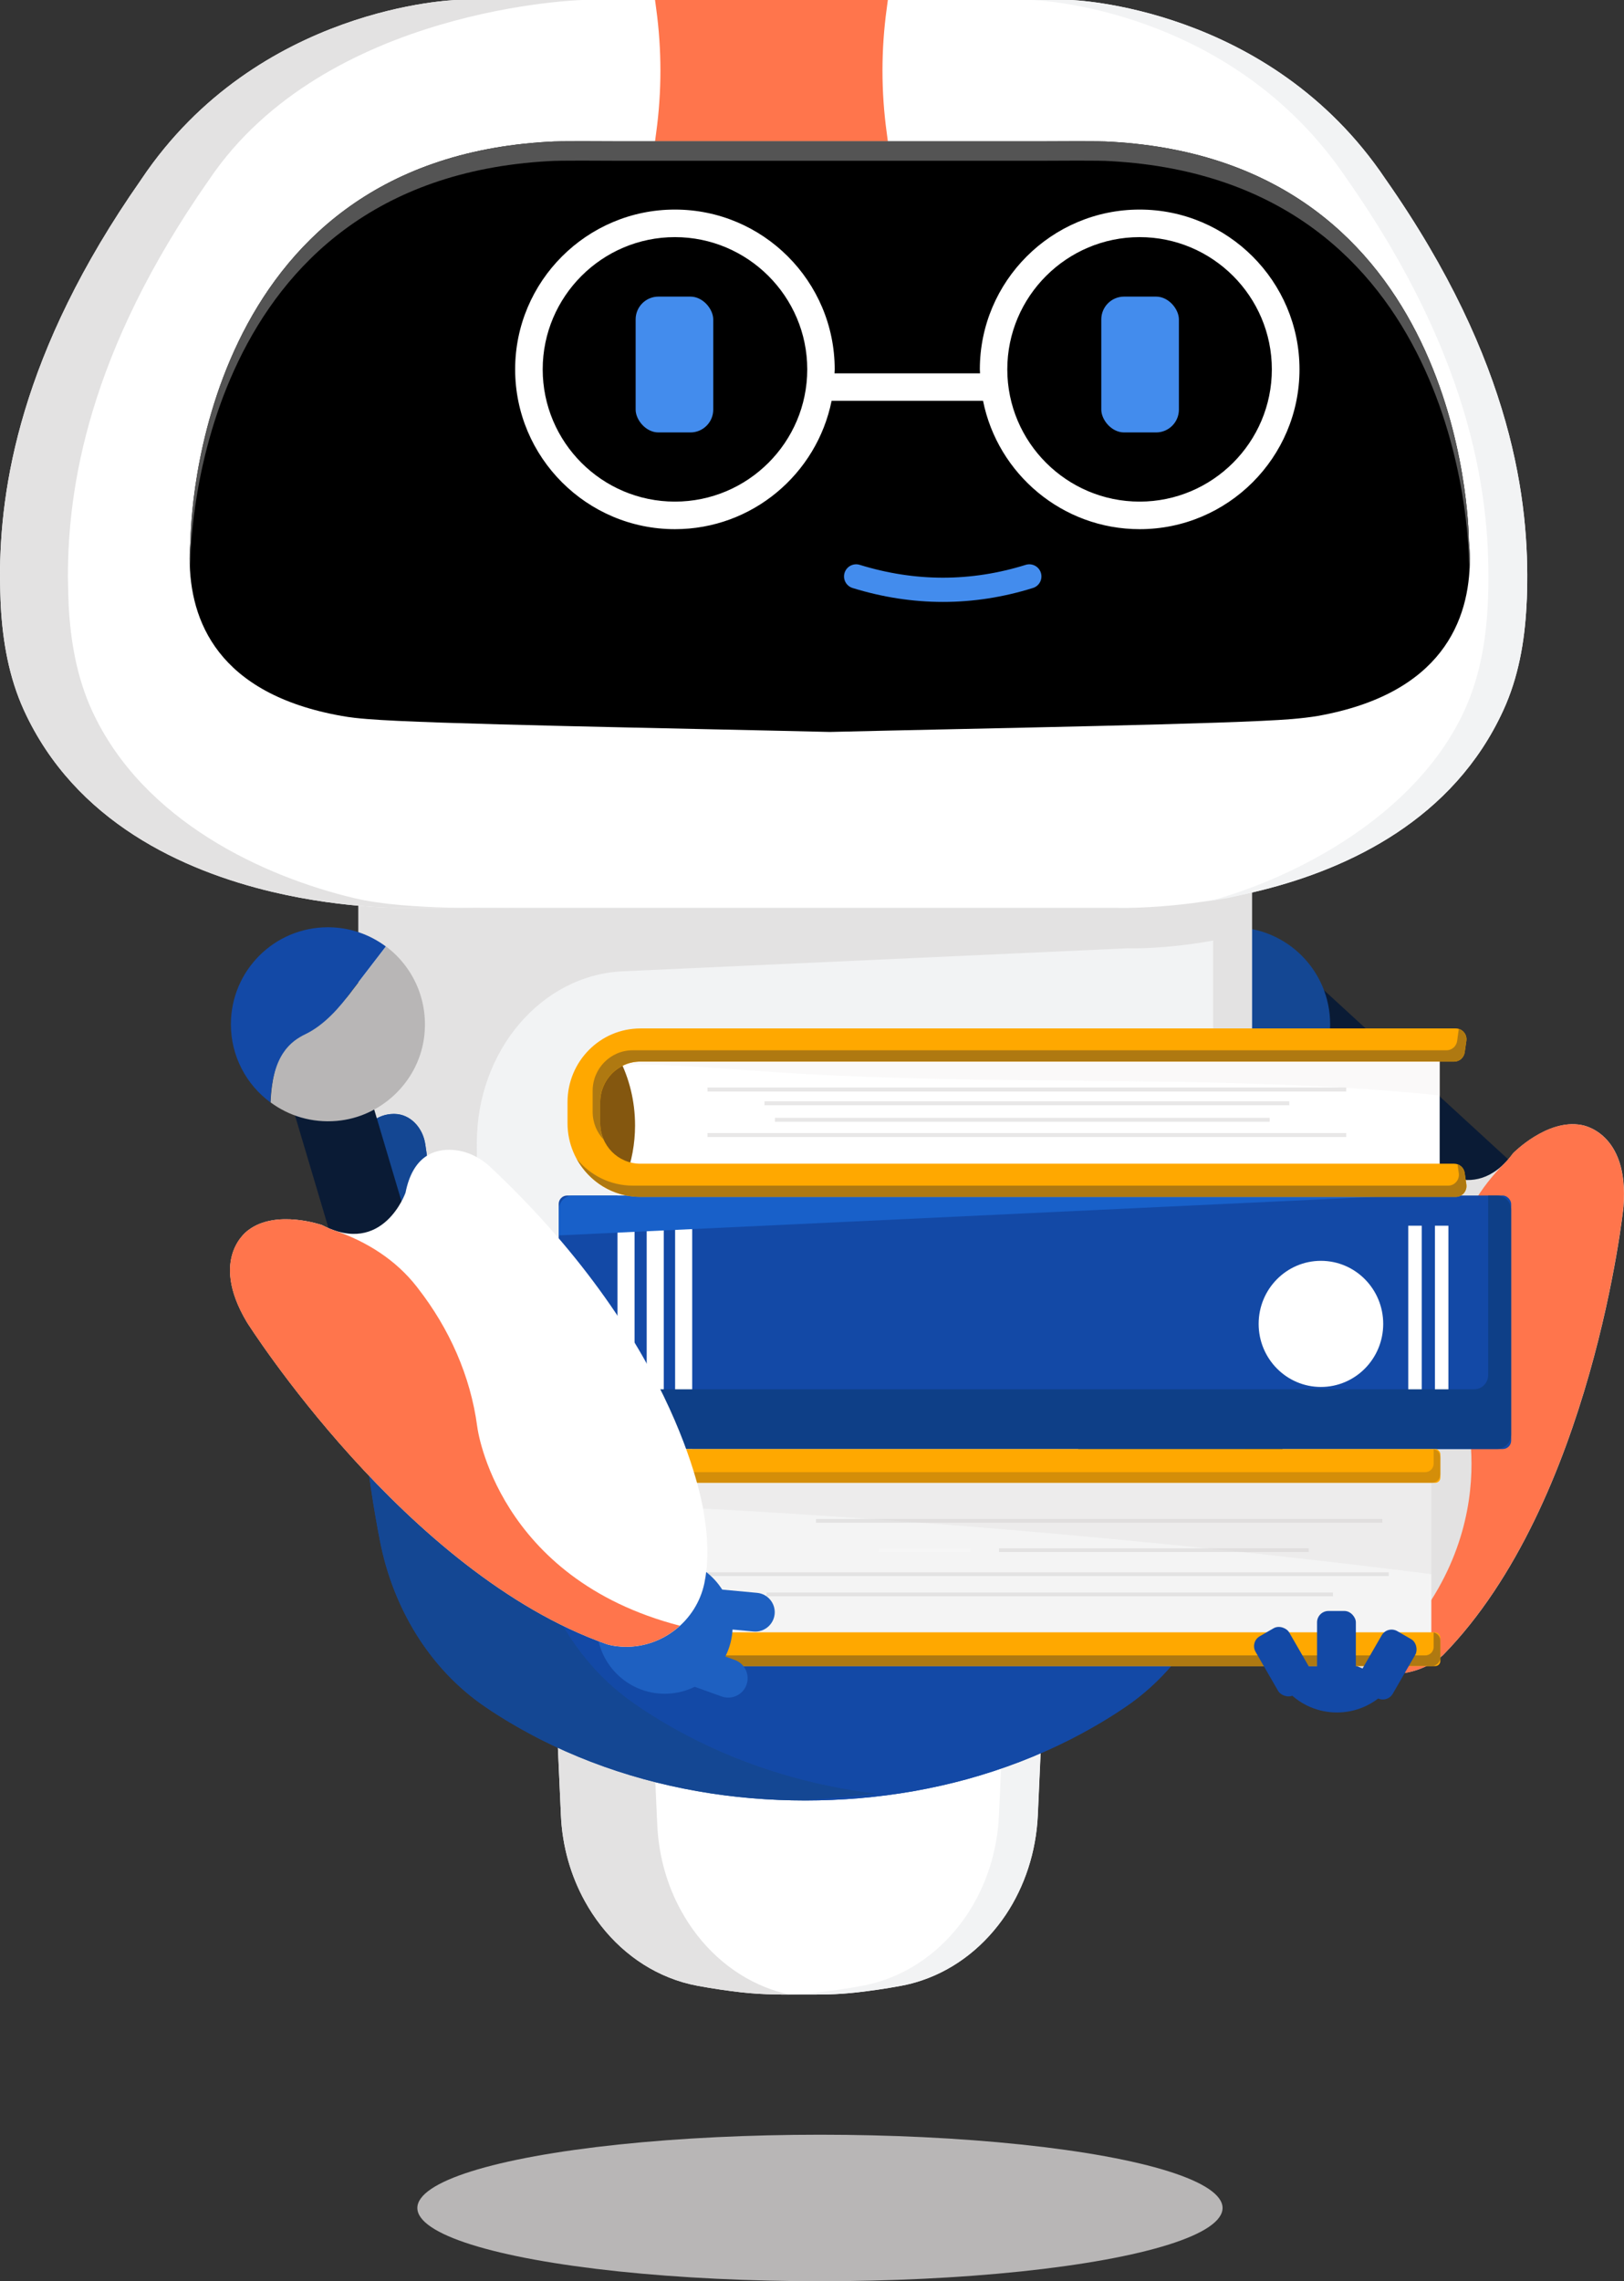 <svg width="284.791" height="400" viewBox="0 0 284.791 400" fill="none" xmlns="http://www.w3.org/2000/svg" xmlns:xlink="http://www.w3.org/1999/xlink">
	<rect x="0" y="0" width="284.791" height="400" fill="#333333" stroke="none"/>
	<desc>
			Created with Pixso.
	</desc>
	<defs>
		<clipPath id="clip290_5203">
			<rect id="Property 1=Default" width="284.791" height="400" fill="white" fill-opacity="0"/>
		</clipPath>
	</defs>
	<g clip-path="url(#clip290_5203)">
		<ellipse id="ellipse" cx="143.79" cy="387.156" rx="70.602" ry="12.845" fill="#B8B6B6" fill-opacity="1"/>
		<rect id="rect" x="218.848" y="179.859" width="13.61" height="54.815" transform="rotate(-47.44 218.848 179.859)" fill="#0A1B35" fill-opacity="1"/>
		<path id="path" d="M199.438 182.205C200.578 189.86 207.009 195.883 214.715 196.546C219.087 196.921 223.12 195.662 226.318 193.297C225.978 184.944 222.966 181.626 220.312 180.35C217.063 178.768 214.103 176.608 211.993 173.665L206.073 165.958C201.292 169.531 198.468 175.587 199.438 182.205Z" fill="#E3E2E2" fill-opacity="1" fill-rule="nonzero"/>
		<path id="path" d="M206.09 165.958L212.01 173.665C214.12 176.608 216.876 179.721 220.125 181.303C222.779 182.579 225.995 184.944 226.335 193.297C230.537 190.201 233.259 185.216 233.259 179.602C233.259 170.211 225.654 162.589 216.247 162.589C212.436 162.589 208.914 163.848 206.09 165.958Z" fill="#144793" fill-opacity="1" fill-rule="nonzero"/>
		<circle id="circle" cx="234.45" cy="288.364" r="11.909" fill="#1349A6" fill-opacity="1"/>
		<path id="path" d="M249.729 203.59C249.729 203.59 258.235 211.909 265.346 202.212C265.346 202.212 271.301 196.138 277.323 197.261C277.323 197.261 285.762 198.367 284.707 211.62C284.707 211.62 279.263 263.406 253.097 290.167C253.097 290.167 252.213 291.085 250.409 292.004C244.506 295.049 237.14 293.399 233.022 288.193C231.083 285.743 229.178 282.239 227.698 277.22C227.698 277.22 218.103 249.456 234.417 206.073C235.285 203.76 236.867 201.718 239.011 200.493C241.767 198.911 245.697 198.35 249.729 203.59Z" fill="#E3E2E2" fill-opacity="1" fill-rule="nonzero"/>
		<path id="path" d="M255.223 219.241L255.155 219.599C253.369 228.343 253.692 237.445 256.55 245.9C256.567 245.968 256.601 246.036 256.618 246.104C256.618 246.104 265.244 271.3 240.133 292.957C243.467 293.927 247.142 293.671 250.392 292.021C252.178 291.085 253.08 290.167 253.08 290.167C279.245 263.406 284.689 211.62 284.689 211.62C285.744 198.367 277.305 197.261 277.305 197.261C271.283 196.121 265.329 202.212 265.329 202.212C264.835 202.892 264.325 203.488 263.814 203.998C259.595 208.234 256.414 213.389 255.223 219.241Z" fill="#FF754C" fill-opacity="1" fill-rule="nonzero"/>
		<path id="path" d="M97.721 303.947L98.367 318.306C98.606 323.767 100.103 328.905 102.552 333.345C105.921 339.469 111.093 344.267 117.336 346.751C118.936 347.397 120.603 347.874 122.321 348.197C125.23 348.741 127.867 349.098 129.942 349.337C131.916 349.558 133.89 349.677 135.88 349.711C136.305 349.728 136.748 349.728 137.19 349.728L143.178 349.728C143.825 349.728 144.471 349.728 145.101 349.711C146.887 349.66 148.673 349.541 150.426 349.337C152.484 349.098 155.138 348.741 158.047 348.197C159.323 347.958 160.565 347.635 161.773 347.21C167.71 345.186 172.78 341.103 176.387 335.727C179.67 330.793 181.695 324.771 182.001 318.306L182.647 303.947C168.663 307.299 154.424 308.983 140.184 308.983C125.945 308.983 111.722 307.299 97.721 303.947Z" fill="#FFFFFF" fill-opacity="1" fill-rule="nonzero"/>
		<path id="path" d="M97.721 303.947L98.367 318.306C98.606 323.767 100.103 328.905 102.552 333.345C105.921 339.469 111.093 344.267 117.336 346.751C118.936 347.397 120.603 347.874 122.321 348.197C125.23 348.741 127.867 349.098 129.942 349.337C131.916 349.558 133.89 349.677 135.88 349.711C136.305 349.728 136.748 349.728 137.19 349.728L138.432 349.728C136.986 349.422 135.591 348.996 134.229 348.452C127.986 345.968 122.814 341.171 119.446 335.046C116.996 330.606 115.516 325.468 115.261 320.007L114.682 307.179C109 306.38 103.335 305.308 97.721 303.947Z" fill="#E3E2E2" fill-opacity="1" fill-rule="nonzero"/>
		<path id="path" d="M182.494 306.822L181.984 318.305C181.695 324.77 179.67 330.793 176.387 335.726C172.78 341.102 167.71 345.185 161.773 347.21C160.565 347.635 159.306 347.958 158.03 348.197C155.138 348.741 152.484 349.098 150.426 349.336C148.656 349.541 146.87 349.66 145.083 349.711C144.454 349.728 143.808 349.728 143.161 349.728L136.85 349.728C137.326 349.728 137.802 349.728 138.279 349.711C140.065 349.66 141.851 349.541 143.621 349.336C145.679 349.098 148.333 348.741 151.225 348.197C152.501 347.958 153.76 347.635 154.968 347.21C160.905 345.185 165.975 341.102 169.582 335.726C172.865 330.793 174.89 324.77 175.179 318.305L175.57 309.578C177.918 308.761 180.215 307.843 182.494 306.822Z" fill="#F2F3F4" fill-opacity="1" fill-rule="nonzero"/>
		<path id="path" d="M141.205 315.703L131.865 314.903C119.191 313.814 106.721 310.48 95.186 304.576C91.954 302.926 88.67 301.004 85.506 298.826C76.098 292.327 69.616 281.729 67.303 269.718C65.227 258.881 63.032 242.378 62.862 220.449L62.862 155.682L141.205 155.682L219.548 155.682L219.548 220.449C219.378 242.378 217.201 258.881 215.108 269.718C212.794 281.728 206.312 292.327 196.904 298.826C193.74 301.021 190.457 302.926 187.224 304.576C175.69 310.48 163.22 313.814 150.545 314.903L141.205 315.703Z" fill="#F2F3F4" fill-opacity="1" fill-rule="nonzero"/>
		<path id="path" d="M219.547 156.499L219.547 220.432C219.377 242.361 217.183 258.864 215.107 269.7C212.793 281.711 206.312 292.31 196.903 298.809C193.739 301.004 190.456 302.909 187.223 304.576C185.658 305.376 184.093 306.125 182.494 306.822L182.63 303.947C182.018 304.1 181.405 304.236 180.792 304.372C183.906 302.756 187.053 300.919 190.098 298.809C199.506 292.31 205.988 281.711 208.302 269.7C210.377 258.864 212.572 242.361 212.742 220.432L212.742 157.843C214.886 157.486 217.183 157.043 219.547 156.499Z" fill="#E3E2E2" fill-opacity="1" fill-rule="nonzero"/>
		<path id="path" d="M62.843 152.688L62.843 163.117L62.877 199.745C64 197.176 66.28 195.339 68.968 195.322L69.189 195.322C71.928 195.355 74.14 197.72 74.565 200.664C74.905 203.113 75.296 205.597 75.773 208.115C78.189 221.368 82.204 235.148 88.89 246.972C88.515 245.032 88.141 243.042 87.733 241.034C86.389 234.383 85.368 227.646 84.653 220.875C83.956 214.086 83.616 207.264 83.616 200.442C83.616 184.263 94.912 170.977 109.186 170.313L197.668 166.281C197.668 166.281 207.467 166.638 219.512 163.406L219.512 152.977C207.467 156.209 197.668 155.852 197.668 155.852L85.725 155.852C85.725 155.852 75.348 156.227 62.843 152.688Z" fill="#E3E2E2" fill-opacity="1" fill-rule="nonzero"/>
		<path id="Union" d="M62.129 203.353L62.129 220.841C62.299 242.771 64.494 259.273 66.62 270.11C68.934 282.121 75.484 292.719 84.994 299.219C88.192 301.413 91.51 303.318 94.759 304.986C106.413 310.889 119.019 314.223 131.812 315.312C134.943 315.567 138.073 315.704 141.237 315.704L150.577 314.887C151.7 314.785 152.805 314.683 153.911 314.53L153.911 314.53C152.806 314.683 151.7 314.785 150.577 314.887L141.237 315.704C144.367 315.704 147.515 315.568 150.662 315.312C157.076 314.768 163.404 313.662 169.614 311.961C175.824 310.243 181.88 307.946 187.715 304.986C190.965 303.319 194.282 301.413 197.48 299.219C206.991 292.72 213.541 282.121 215.854 270.11C217.981 259.273 220.175 242.771 220.346 220.842L220.346 203.268C220.346 199.695 218.27 196.361 215.14 195.544C214.561 195.391 213.949 195.323 213.336 195.323C210.666 195.323 208.352 197.466 207.943 200.358C207.586 202.927 207.161 205.547 206.667 208.201C200.594 241.529 184.245 278.208 141.781 278.65L140.692 278.65C115.089 278.378 98.961 264.922 88.907 246.974L88.907 246.973C82.221 235.149 78.206 221.369 75.79 208.116C75.314 205.598 74.922 203.114 74.582 200.665C74.157 197.721 71.945 195.356 69.206 195.323L68.985 195.323C66.28 195.34 64.001 197.177 62.895 199.746C62.418 200.834 62.129 202.06 62.129 203.353ZM121.207 304.67C129.371 308.856 137.998 311.74 146.834 313.432C138.001 311.74 129.383 308.856 121.207 304.67Z" clip-rule="evenodd" fill="#1349A6" fill-opacity="1" fill-rule="evenodd"/>
		<path id="path" d="M62.13 203.352L62.13 220.84C62.3 242.77 64.495 259.272 66.621 270.109C68.935 282.12 75.485 292.719 84.995 299.218C88.193 301.412 91.511 303.317 94.76 304.985C106.414 310.888 119.02 314.222 131.813 315.311C134.944 315.566 138.074 315.703 141.238 315.703L150.578 314.886C151.701 314.784 152.807 314.682 153.913 314.529C142.378 313.151 131.082 309.833 120.568 304.338C117.336 302.637 114.052 300.698 110.888 298.452C101.463 291.817 94.981 280.98 92.685 268.714C91.579 262.827 90.439 255.308 88.908 246.972C82.222 235.148 78.207 221.368 75.791 208.115C75.314 205.597 74.923 203.113 74.583 200.664C74.158 197.72 71.946 195.355 69.207 195.322L68.986 195.322C66.281 195.339 64.001 197.176 62.895 199.745C62.419 200.833 62.13 202.059 62.13 203.352Z" fill="#144793" fill-opacity="1" fill-rule="nonzero"/>
		<path id="path" d="M88.907 246.972C90.439 255.308 91.578 262.827 92.684 268.714C94.981 280.98 101.462 291.817 110.888 298.452C114.052 300.698 117.335 302.637 120.568 304.338C131.099 309.833 142.378 313.151 153.912 314.529C152.807 314.682 151.701 314.784 150.578 314.886L141.238 315.703C144.368 315.703 147.516 315.567 150.663 315.311C157.077 314.767 163.405 313.661 169.615 311.96C175.825 310.242 181.881 307.945 187.716 304.985C190.966 303.317 194.283 301.412 197.481 299.218C206.992 292.719 213.542 282.12 215.855 270.109C217.982 259.272 220.176 242.77 220.347 220.84L220.347 203.266C220.347 199.694 218.271 196.359 215.141 195.543C214.562 195.39 213.95 195.322 213.337 195.322C210.667 195.322 208.353 197.465 207.944 200.357C207.587 202.926 207.162 205.546 206.668 208.2C200.595 241.528 184.246 278.207 141.782 278.649L140.693 278.649C115.09 278.377 98.962 264.92 88.907 246.972Z" fill="#1349A6" fill-opacity="1" fill-rule="nonzero"/>
		<path id="logo" d="M186.356 204.321C186.526 203.419 186.611 202.501 186.611 201.548C186.611 195.798 183.277 190.813 178.429 188.431C178.445 188.244 178.462 188.04 178.462 187.853C178.462 184.348 175.622 181.507 172.117 181.507C168.612 181.507 165.771 184.348 165.771 187.853C165.771 188.006 165.771 188.159 165.788 188.312C160.803 190.643 157.35 195.713 157.35 201.565C157.35 202.467 157.435 203.352 157.588 204.202C155.563 205.257 154.186 207.384 154.186 209.816C154.186 213.321 157.027 216.162 160.531 216.162C162.232 216.162 163.798 215.481 164.938 214.376C167.03 215.532 169.429 216.196 171.981 216.196C174.533 216.196 176.812 215.567 178.854 214.478C179.977 215.532 181.491 216.162 183.158 216.162C186.663 216.162 189.504 213.321 189.504 209.816C189.504 207.486 188.245 205.41 186.356 204.321ZM172.134 183.004C174.788 183.004 176.948 185.148 176.965 187.785C176.965 188.329 176.88 188.891 176.71 189.367C176.064 191.29 174.26 192.667 172.134 192.667C170.007 192.667 168.136 191.239 167.523 189.282C167.387 188.823 167.302 188.346 167.302 187.836C167.387 185.233 169.514 183.004 172.134 183.004ZM160.565 214.631C157.895 214.631 155.734 212.47 155.734 209.799C155.734 208.081 156.635 206.567 157.997 205.716C158.438 205.427 158.932 205.223 159.459 205.104C159.817 205.019 160.191 204.968 160.583 204.968C163.253 204.968 165.414 207.128 165.414 209.799C165.414 210.735 165.142 211.603 164.682 212.334C164.41 212.793 164.053 213.185 163.645 213.525C162.811 214.222 161.722 214.631 160.565 214.631ZM172.015 214.597C169.837 214.597 167.779 214.052 165.975 213.117C166.571 212.147 166.911 211.007 166.911 209.799C166.911 206.295 164.07 203.454 160.565 203.454C160.072 203.454 159.579 203.505 159.119 203.624C159 202.943 158.949 202.246 158.949 201.548C158.949 196.461 161.875 192.038 166.128 189.895C166.979 192.395 169.344 194.182 172.134 194.182C174.924 194.182 177.204 192.447 178.088 189.997C182.222 192.191 185.046 196.546 185.046 201.531C185.046 202.263 184.979 202.977 184.876 203.675C184.332 203.522 183.771 203.437 183.175 203.437C179.67 203.437 176.829 206.278 176.829 209.782C176.829 211.041 177.204 212.215 177.833 213.202C176.081 214.086 174.107 214.597 172.015 214.597ZM183.192 214.631C182.086 214.631 181.065 214.257 180.249 213.627C179.824 213.304 179.466 212.913 179.16 212.47C178.649 211.705 178.36 210.786 178.36 209.799C178.36 207.128 180.521 204.968 183.192 204.968C183.668 204.968 184.128 205.036 184.553 205.172C185.081 205.325 185.557 205.563 185.982 205.869C187.224 206.737 188.023 208.183 188.023 209.816C188.023 212.487 185.863 214.631 183.192 214.631Z" fill="#1349A6" fill-opacity="1" fill-rule="nonzero"/>
		<path id="logo" d="M186.611 201.548C186.611 195.798 183.277 190.813 178.429 188.431C178.445 188.244 178.462 188.04 178.462 187.853C178.462 184.348 175.622 181.507 172.117 181.507C168.612 181.507 165.771 184.348 165.771 187.853C165.771 188.006 165.771 188.159 165.788 188.312C160.803 190.643 157.35 195.713 157.35 201.565C157.35 202.467 157.435 203.352 157.588 204.202C155.563 205.257 154.186 207.384 154.186 209.816C154.186 213.321 157.027 216.162 160.531 216.162C162.232 216.162 163.798 215.481 164.938 214.376C167.03 215.532 169.429 216.196 171.981 216.196C174.533 216.196 176.812 215.567 178.854 214.478C179.977 215.532 181.491 216.162 183.158 216.162C186.663 216.162 189.504 213.321 189.504 209.816C189.504 207.486 188.245 205.41 186.356 204.321C186.526 203.419 186.611 202.501 186.611 201.548ZM176.965 187.785C176.965 188.329 176.88 188.891 176.71 189.367C176.064 191.29 174.26 192.667 172.134 192.667C170.007 192.667 168.136 191.239 167.523 189.282C167.387 188.823 167.302 188.346 167.302 187.836C167.387 185.233 169.514 183.004 172.134 183.004C174.788 183.004 176.948 185.148 176.965 187.785ZM155.734 209.799C155.734 208.081 156.635 206.567 157.997 205.716C158.438 205.427 158.932 205.223 159.459 205.104C159.817 205.019 160.191 204.968 160.583 204.968C163.253 204.968 165.414 207.128 165.414 209.799C165.414 210.735 165.142 211.603 164.682 212.334C164.41 212.793 164.053 213.185 163.645 213.525C162.811 214.222 161.722 214.631 160.565 214.631C157.895 214.631 155.734 212.47 155.734 209.799ZM165.975 213.117C166.571 212.147 166.911 211.007 166.911 209.799C166.911 206.295 164.07 203.454 160.565 203.454C160.072 203.454 159.579 203.505 159.119 203.624C159 202.943 158.949 202.246 158.949 201.548C158.949 196.461 161.875 192.038 166.128 189.895C166.979 192.395 169.344 194.182 172.134 194.182C174.924 194.182 177.204 192.447 178.088 189.997C182.222 192.191 185.046 196.546 185.046 201.531C185.046 202.263 184.979 202.977 184.876 203.675C184.332 203.522 183.771 203.437 183.175 203.437C179.67 203.437 176.829 206.278 176.829 209.782C176.829 211.041 177.204 212.215 177.833 213.202C176.081 214.086 174.107 214.597 172.015 214.597C169.837 214.597 167.779 214.052 165.975 213.117ZM180.249 213.627C179.824 213.304 179.466 212.913 179.16 212.47C178.649 211.705 178.36 210.786 178.36 209.799C178.36 207.128 180.521 204.968 183.192 204.968C183.668 204.968 184.128 205.036 184.553 205.172C185.081 205.325 185.557 205.563 185.982 205.869C187.224 206.737 188.023 208.183 188.023 209.816C188.023 212.487 185.863 214.631 183.192 214.631C182.086 214.631 181.065 214.257 180.249 213.627Z" stroke="#1349A6" stroke-opacity="1" stroke-width="0.99"/>
		<rect id="rect" x="97.977" y="209.629" rx="1.48" width="167.03" height="44.454" fill="#1349A6" fill-opacity="1"/>
		<ellipse id="ellipse" cx="231.643" cy="232.137" rx="10.922" ry="11.058" fill="#FFFFFF" fill-opacity="1"/>
		<rect id="rect-2" x="246.955" y="214.92" width="2.365" height="34.433" fill="#FFFFFF" fill-opacity="1"/>
		<rect id="rect-3" x="251.633" y="214.92" width="2.365" height="34.433" fill="#FFFFFF" fill-opacity="1"/>
		<rect id="rect-4" x="118.391" y="209.629" width="2.994" height="44.454" fill="#FFFFFF" fill-opacity="1"/>
		<rect id="rect-5" x="108.285" y="209.629" width="2.994" height="44.454" fill="#FFFFFF" fill-opacity="1"/>
		<rect id="rect-6" x="113.406" y="209.629" width="2.994" height="44.454" fill="#FFFFFF" fill-opacity="1"/>
		<path id="path" d="M262.54 209.629L260.974 209.629L260.974 241.103C260.974 242.498 259.868 243.603 258.507 243.603L97.977 243.603L97.977 251.565C97.977 252.943 99.082 254.066 100.443 254.066L262.522 254.066C263.883 254.066 264.989 252.943 264.989 251.565L264.989 212.13C264.989 210.752 263.9 209.629 262.54 209.629Z" fill="#0E3F87" fill-opacity="1" fill-rule="nonzero"/>
		<path id="path-2" d="M245.951 209.629L100.459 209.629C99.098 209.629 97.992 210.752 97.992 212.13L97.992 216.621C126.233 215.294 245.951 209.629 245.951 209.629Z" fill="#1860C9" fill-opacity="1" fill-rule="nonzero"/>
		<rect id="rect-7" x="110.82" y="257.043" width="140.184" height="32.137" fill="#F4F4F4" fill-opacity="1"/>
		<g opacity="0.54">
			<rect id="rect-8" x="143.094" y="266.349" width="99.32" height="0.646" fill="#D4D3D3" fill-opacity="1"/>
		</g>
		<g opacity="0.54">
			<rect id="rect-9" x="120.568" y="275.706" width="122.967" height="0.646" fill="#D4D3D3" fill-opacity="1"/>
		</g>
		<g opacity="0.54">
			<rect id="rect-10" x="134.434" y="279.245" width="99.319" height="0.646" fill="#D4D3D3" fill-opacity="1"/>
		</g>
		<g opacity="0.54">
			<rect id="rect-11" x="175.195" y="271.487" width="54.304" height="0.646" fill="#D4D3D3" fill-opacity="1"/>
		</g>
		<g opacity="0.54">
			<rect id="rect-12" x="154.117" y="271.487" width="16.043" height="0.646" fill="#F8F8F8" fill-opacity="1"/>
		</g>
		<g opacity="0.24">
			<path id="path-3" d="M251.021 257.06L110.838 257.06L110.838 264.665C116.639 264.155 122.492 264.461 128.31 264.784C169.327 267.149 210.259 270.892 251.021 276.012L251.021 257.06Z" fill="#D4D3D3" fill-opacity="1" fill-rule="nonzero"/>
		</g>
		<rect id="rect-13" x="108.506" y="254.083" rx="0.89" width="144.08" height="5.92" fill="#FFA800" fill-opacity="1"/>
		<rect id="rect-14" x="108.506" y="286.22" rx="0.89" width="144.08" height="5.92" fill="#FFA800" fill-opacity="1"/>
		<g opacity="0.54">
			<path id="path-4" d="M251.412 254.117L251.412 256.635C251.412 257.469 250.748 258.132 249.932 258.132L108.812 258.132C108.71 258.132 108.608 258.132 108.506 258.098L108.506 258.489C108.506 259.323 109.169 259.987 109.986 259.987L251.105 259.987C251.922 259.987 252.585 259.306 252.585 258.489L252.585 255.563C252.585 254.849 252.092 254.253 251.412 254.117Z" fill="#AF7911" fill-opacity="1" fill-rule="nonzero"/>
		</g>
		<path id="path-5" d="M251.412 286.254L251.412 288.772C251.412 289.605 250.748 290.269 249.932 290.269L108.812 290.269C108.71 290.269 108.608 290.269 108.506 290.235L108.506 290.626C108.506 291.46 109.169 292.123 109.986 292.123L251.105 292.123C251.922 292.123 252.585 291.443 252.585 290.626L252.585 287.7C252.585 286.985 252.092 286.39 251.412 286.254Z" fill="#AF7911" fill-opacity="1" fill-rule="nonzero"/>
		<path id="path-6" d="M113.56 183.243L252.467 183.243L252.467 208.03L113.56 208.03C107.962 208.03 103.42 203.437 103.42 197.788L103.42 193.501C103.42 187.853 107.962 183.243 113.56 183.243Z" fill="#FFFFFF" fill-opacity="1" fill-rule="nonzero"/>
		<g opacity="0.54">
			<path id="path-7" d="M136.321 188.023C174.974 190.609 213.95 188.142 252.466 192.072L252.466 183.226L113.439 183.226C110.394 183.226 107.689 184.604 105.852 186.764C116.008 186.322 126.165 187.36 136.321 188.023Z" fill="#F5F4F4" fill-opacity="1" fill-rule="nonzero"/>
		</g>
		<path id="path-8" d="M103.42 195.628C103.42 200.289 105.955 204.338 109.714 206.465C110.77 203.658 111.365 200.579 111.365 197.329C111.365 193.025 110.327 189.01 108.541 185.556C105.444 187.802 103.42 191.477 103.42 195.628Z" fill="#84570F" fill-opacity="1" fill-rule="nonzero"/>
		<path id="path-9" d="M255.291 209.867L112.3 209.867C105.24 209.867 99.523 204.083 99.523 196.938L99.523 193.263C99.523 186.118 105.24 180.333 112.3 180.333L255.291 180.333C256.431 180.333 257.315 181.354 257.145 182.511L256.856 184.519C256.72 185.454 255.937 186.152 255.001 186.152L112.283 186.152C108.404 186.152 105.257 189.333 105.257 193.263L105.257 196.938C105.257 200.868 108.404 204.049 112.283 204.049L255.001 204.049C255.937 204.049 256.737 204.747 256.856 205.682L257.145 207.69C257.315 208.83 256.431 209.867 255.291 209.867Z" fill="#FFA800" fill-opacity="1" fill-rule="nonzero"/>
		<path id="path-10" d="M255.529 182.528C255.393 183.464 254.61 184.161 253.674 184.161L110.956 184.161C107.077 184.161 103.93 187.343 103.93 191.272L103.93 194.947C103.93 196.87 104.678 198.588 105.886 199.864C105.478 198.962 105.257 197.975 105.257 196.921L105.257 193.246C105.257 189.316 108.404 186.135 112.283 186.135L255.001 186.135C255.937 186.135 256.737 185.437 256.856 184.501L257.145 182.494C257.281 181.541 256.686 180.674 255.818 180.418L255.529 182.528Z" fill="#AF7911" fill-opacity="1" fill-rule="nonzero"/>
		<path id="path-11" d="M256.856 205.682C256.754 204.951 256.244 204.372 255.597 204.151L255.818 205.716C255.989 206.856 255.104 207.894 253.964 207.894L110.973 207.894C107.009 207.894 103.454 206.056 101.123 203.181C103.301 207.179 107.486 209.867 112.3 209.867L255.291 209.867C256.431 209.867 257.315 208.847 257.146 207.69L256.856 205.682Z" fill="#AF7911" fill-opacity="1" fill-rule="nonzero"/>
		<g opacity="0.54">
			<rect id="rect-15" x="124.072" y="190.694" width="112.011" height="0.698" fill="#D4D3D3" fill-opacity="1"/>
		</g>
		<g opacity="0.54">
			<rect id="rect-16" x="124.072" y="198.673" width="112.011" height="0.698" fill="#D4D3D3" fill-opacity="1"/>
		</g>
		<g opacity="0.54">
			<rect id="rect-17" x="134.059" y="193.11" width="92.038" height="0.698" fill="#D4D3D3" fill-opacity="1"/>
		</g>
		<g opacity="0.54">
			<rect id="rect-18" x="135.896" y="196.002" width="86.764" height="0.698" fill="#D4D3D3" fill-opacity="1"/>
		</g>
		<rect id="rect" x="230.963" y="282.477" rx="2" width="6.805" height="16.723" fill="#1349A6" fill-opacity="1"/>
		<rect id="rect" x="219.182" y="287.909" rx="2" width="6.805" height="11.909" transform="rotate(-30 219.182 287.909)" fill="#1349A6" fill-opacity="1"/>
		<rect id="rect" x="243.299" y="285.011" rx="2" width="6.805" height="11.909" transform="rotate(30 243.299 285.011)" fill="#1349A6" fill-opacity="1"/>
		<rect id="rect" x="74.963" y="225.946" width="13.61" height="40.83" transform="rotate(163.43 74.963 225.946)" fill="#0A1B35" fill-opacity="1"/>
		<path id="path" d="M74.329 182.205C73.189 189.86 66.758 195.883 59.052 196.546C54.68 196.921 50.648 195.662 47.449 193.297C47.79 184.944 50.801 181.626 53.455 180.35C56.704 178.768 59.664 176.608 61.774 173.665L67.694 165.958C72.475 169.531 75.299 175.587 74.329 182.205Z" fill="#B8B6B6" fill-opacity="1" fill-rule="nonzero"/>
		<path id="path" d="M67.659 165.958L61.739 173.665C59.629 176.608 56.873 179.721 53.624 181.303C50.97 182.579 47.754 184.944 47.415 193.297C43.212 190.201 40.49 185.216 40.49 179.602C40.49 170.211 48.095 162.589 57.503 162.589C61.313 162.589 64.835 163.848 67.659 165.958Z" fill="#1349A6" fill-opacity="1" fill-rule="nonzero"/>
		<circle id="circle" cx="116.571" cy="285.08" r="11.909" fill="#1E60C1" fill-opacity="1"/>
		<path id="path" d="M71.113 209.136C71.113 209.136 67.166 220.364 56.499 214.818C56.499 214.818 48.469 211.994 43.569 215.686C43.569 215.686 36.492 220.415 43.297 231.831C43.297 231.831 71.079 275.876 106.397 288.295C106.397 288.295 107.605 288.721 109.612 288.755C116.247 288.857 122.134 284.144 123.512 277.646C124.158 274.583 124.328 270.602 123.443 265.448C123.443 265.448 119.769 236.305 85.965 204.61C84.162 202.926 81.848 201.786 79.381 201.633C76.217 201.429 72.406 202.637 71.113 209.136Z" fill="#FFFFFF" fill-opacity="1" fill-rule="nonzero"/>
		<path id="path" d="M73.086 225.621L73.307 225.91C78.785 232.953 82.511 241.272 83.685 250.119C83.685 250.187 83.702 250.255 83.719 250.34C83.719 250.34 87.121 276.744 119.224 285.063C116.672 287.411 113.252 288.806 109.612 288.755C107.587 288.704 106.379 288.295 106.379 288.295C71.078 275.876 43.28 231.831 43.28 231.831C36.475 220.415 43.552 215.686 43.552 215.686C48.452 211.994 56.481 214.818 56.481 214.818C57.23 215.209 57.944 215.515 58.642 215.754C64.307 217.693 69.411 220.908 73.086 225.621Z" fill="#FF754C" fill-opacity="1" fill-rule="nonzero"/>
		<path id="path" d="M118.553 294.597L120.851 288.192L128.857 291.065C130.619 291.697 131.543 293.656 130.911 295.417C130.279 297.178 128.321 298.103 126.559 297.47L118.553 294.597Z" fill="#1E60C1" fill-opacity="1" fill-rule="nonzero"/>
		<path id="path" d="M123.674 285.286L124.304 278.51L132.773 279.298C134.637 279.471 136.02 281.137 135.846 283C135.673 284.864 134.007 286.247 132.144 286.073L123.674 285.286Z" fill="#1E60C1" fill-opacity="1" fill-rule="nonzero"/>
		<path id="path" d="M267.795 103.692C267.778 104.525 267.744 105.359 267.693 106.193C267.37 112.487 266.281 118.765 263.627 124.549C254.883 143.654 236.611 152.246 221.249 156.091C207.4 159.561 195.917 159.187 195.917 159.187L71.912 159.187C71.912 159.187 61.058 159.544 47.72 156.38C32.137 152.671 13.168 144.131 4.202 124.549C1.565 118.765 0.477 112.504 0.136 106.21C0.085 105.376 0 101.973 0 101.072C0 85.675 3.437 61.96 24.685 31.592C24.719 31.541 24.787 31.439 24.821 31.388C45.253 0.97 80.027 0 80.027 0L187.751 0C187.751 0 222.525 0.97 242.957 31.388C265.583 63.661 268.169 88.397 267.795 103.692Z" fill="#FFFFFF" fill-opacity="1" fill-rule="nonzero"/>
		<path id="path" d="M267.794 103.692C267.778 104.525 267.744 105.359 267.692 106.193C267.369 112.487 266.28 118.765 263.626 124.549C254.882 143.654 236.61 152.246 221.248 156.091C220.67 156.227 220.108 156.363 219.547 156.499L215.243 157.486L212.181 157.979C227.168 153.93 248.4 142.957 256.821 124.549C259.476 118.765 260.564 112.487 260.888 106.193C260.938 105.359 260.973 104.525 260.99 103.692C261.364 88.397 258.829 63.661 236.202 31.388C215.77 0.97 180.945 0 180.945 0L187.75 0C187.75 0 222.524 0.97 242.956 31.388C265.583 63.661 268.169 88.397 267.794 103.692Z" fill="#F2F3F4" fill-opacity="1" fill-rule="nonzero"/>
		<path id="path" d="M36.611 31.592C57.043 1.174 102.144 0 102.144 0L80.027 0C80.027 0 45.253 0.97 24.821 31.388C24.804 31.405 24.702 31.575 24.685 31.592C3.437 61.96 0 85.675 0 101.072C0 101.973 0.085 105.376 0.136 106.21C0.477 112.504 1.565 118.765 4.202 124.549C13.168 144.131 32.137 152.671 47.72 156.38C61.058 159.544 71.912 159.187 71.912 159.187L91.561 159.187C87.615 159.102 71.657 159.748 62.13 157.486C46.546 153.777 25.077 144.131 16.111 124.549C13.474 118.765 12.385 112.504 12.045 106.21C11.994 105.376 11.909 101.973 11.909 101.072C11.909 85.675 15.362 61.96 36.611 31.592Z" fill="#E3E2E2" fill-opacity="1" fill-rule="nonzero"/>
		<path id="path" d="M155.699 0L155.495 1.531C154.508 8.727 154.508 16.043 155.495 23.239L155.699 24.77L114.869 24.77L115.073 23.239C116.06 16.043 116.06 8.727 115.073 1.531L114.869 0L155.699 0Z" fill="#FF754C" fill-opacity="1" fill-rule="nonzero"/>
		<path id="path" d="M257.588 94.845C257.554 91.51 256.091 28.275 194.794 24.855C192.889 24.702 185.233 24.787 182.8 24.787L108.2 24.787C105.768 24.787 98.112 24.702 96.207 24.855C34.91 28.275 33.447 91.51 33.413 94.845C33.328 95.883 33.26 96.921 33.26 97.959C33.26 108.812 38.176 121.674 59.919 125.536C61.416 125.808 62.913 125.961 64.427 126.08C74.856 126.965 118.68 127.696 145.509 128.343C172.338 127.696 216.162 126.965 226.591 126.08C228.105 125.944 229.602 125.791 231.099 125.536C252.841 121.657 257.758 108.795 257.758 97.959C257.758 96.921 257.69 95.866 257.588 94.845Z" fill="#000000" fill-opacity="1" fill-rule="nonzero"/>
		<path id="path" d="M257.74 97.976C257.74 98.571 257.723 99.166 257.689 99.762C257.672 99.252 257.621 98.758 257.587 98.248C257.553 94.913 256.09 31.695 194.794 28.258C192.888 28.105 185.232 28.19 182.8 28.19L108.183 28.19C105.75 28.19 98.094 28.105 96.189 28.258C34.893 31.695 33.429 94.913 33.395 98.248C33.361 98.758 33.31 99.252 33.294 99.762C33.259 99.166 33.242 98.571 33.242 97.976C33.242 96.921 33.31 95.883 33.395 94.845C33.429 91.511 34.893 28.292 96.189 24.855C98.094 24.702 105.75 24.788 108.183 24.788L182.8 24.788C185.232 24.788 192.888 24.702 194.794 24.855C256.09 28.292 257.553 91.511 257.587 94.845C257.672 95.883 257.74 96.921 257.74 97.976Z" fill="#545454" fill-opacity="1" fill-rule="nonzero"/>
		<path id="path" d="" fill="#438CED" fill-opacity="1" fill-rule="nonzero"/>
		<path id="path" d="" fill="#438CED" fill-opacity="1" fill-rule="nonzero"/>
		<rect id="rect" x="111.467" y="52.008" rx="4" width="13.61" height="23.818" fill="#438CED" fill-opacity="1"/>
		<rect id="rect" x="193.127" y="52.008" rx="4" width="13.61" height="23.818" fill="#438CED" fill-opacity="1"/>
		<path id="path" d="M180.504 101.072C170.484 104.202 160.276 104.202 150.137 101.072" stroke="#438CED" stroke-opacity="1" stroke-width="4.25" stroke-linecap="round"/>
		<g opacity="0">
			<ellipse id="Oval 4" cx="163" cy="107" rx="15" ry="9" fill="#438CED" fill-opacity="1"/>
		</g>
		<path id="glasss" d="M199.848 36.747C184.4 36.747 171.828 49.32 171.828 64.767C171.828 65.005 171.862 65.226 171.862 65.465L146.343 65.465C146.343 65.226 146.377 65.005 146.377 64.767C146.377 49.32 133.805 36.747 118.357 36.747C102.91 36.747 90.338 49.32 90.338 64.767C90.338 80.215 102.91 92.787 118.357 92.787C131.917 92.787 143.247 83.107 145.833 70.279L172.39 70.279C174.958 83.09 186.289 92.787 199.865 92.787C215.312 92.787 227.885 80.215 227.885 64.767C227.885 49.32 215.295 36.747 199.848 36.747ZM118.357 87.955C105.564 87.955 95.169 77.543 95.169 64.767C95.169 51.99 105.581 41.579 118.357 41.579C131.134 41.579 141.563 51.99 141.563 64.767C141.563 77.543 131.151 87.955 118.357 87.955ZM199.848 87.955C187.055 87.955 176.643 77.543 176.643 64.767C176.643 51.99 187.055 41.579 199.848 41.579C212.642 41.579 223.036 51.99 223.036 64.767C223.036 77.543 212.625 87.955 199.848 87.955Z" fill="#FFFFFF" fill-opacity="1" fill-rule="nonzero"/>
	</g>
</svg>
